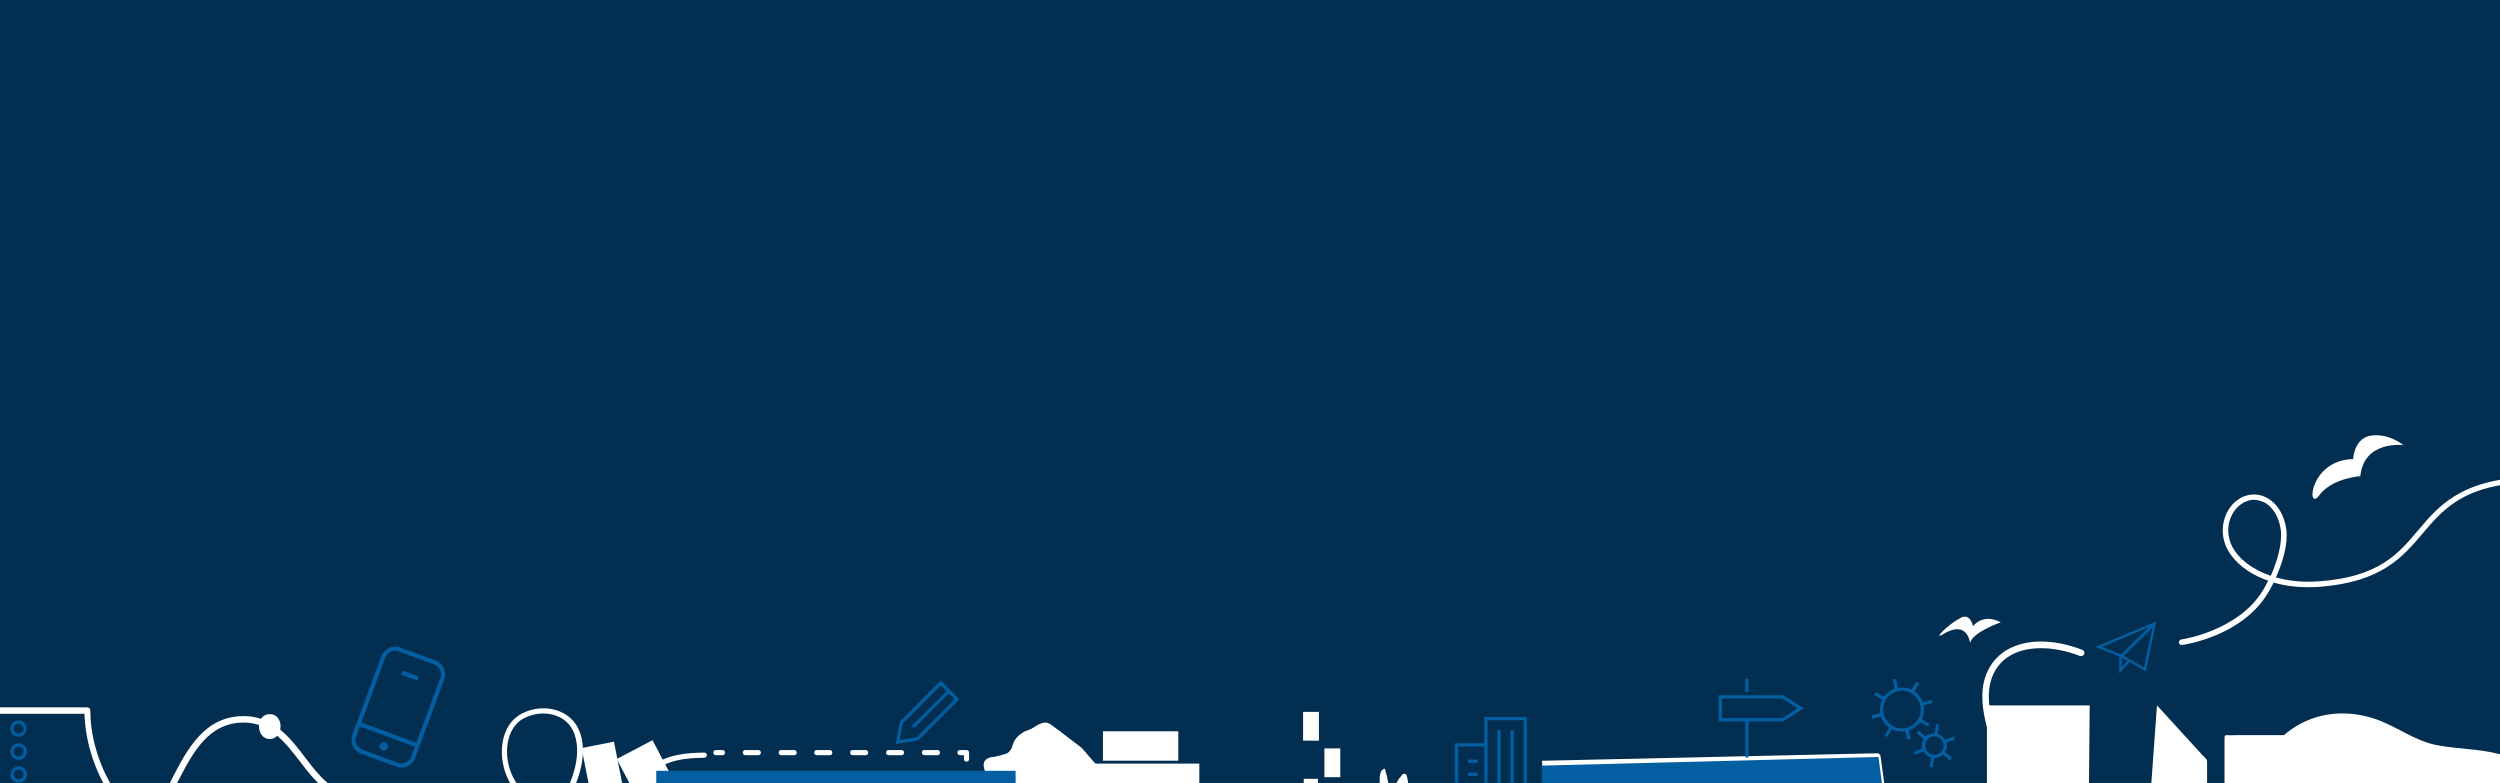 <svg width="1440" height="451" viewBox="0 0 1440 451" fill="none" xmlns="http://www.w3.org/2000/svg">
<rect x="0" y="0" width="1440" height="451" fill="#808080" stroke="none"/>
<g clip-path="url(#clip0)">
<rect width="1440" height="451" fill="white"/>
<rect x="-1" y="-37" width="1441" height="492" fill="#022F51"/>
<g style="mix-blend-mode:overlay" clip-path="url(#clip1)">
<path d="M1108.51 463.118H1144.45V406.322H1203.67L1201.81 600.917L1051.52 580.247L1108.51 463.118Z" fill="white"/>
<path d="M1242.41 406.322C1243.9 407.998 1245.39 409.487 1246.88 411.163C1250.04 414.701 1253.4 418.24 1256.56 421.778C1259.92 425.316 1263.08 429.04 1266.43 432.578C1267.36 433.509 1268.11 434.44 1269.04 435.371C1269.97 436.303 1271.09 437.047 1271.28 438.537C1271.28 438.91 1271.28 439.096 1271.28 439.468C1271.28 440.399 1271.28 441.517 1271.28 442.448C1271.28 445.613 1271.28 448.965 1271.28 452.131C1271.28 456.414 1271.28 460.883 1271.28 465.166C1271.28 470.008 1271.28 475.035 1271.28 479.877C1271.28 484.719 1271.28 489.56 1271.28 494.402C1271.28 498.685 1271.28 502.782 1271.28 507.065C1271.28 510.044 1271.28 513.21 1271.28 516.189C1271.28 517.493 1271.28 518.61 1271.28 519.913H1281.33C1281.33 518.796 1281.33 517.679 1281.33 516.562C1281.33 513.768 1281.33 510.975 1281.33 508.368C1281.33 504.458 1281.33 500.361 1281.33 496.45C1281.33 491.795 1281.33 486.953 1281.33 482.298C1281.33 477.27 1281.33 472.242 1281.33 467.214C1281.33 462.373 1281.33 457.345 1281.33 452.503C1281.33 448.22 1281.33 443.937 1281.33 439.468C1281.33 436.116 1281.33 432.951 1281.33 429.599C1281.33 428.481 1281.33 427.364 1281.33 426.247C1281.33 425.874 1281.33 425.502 1281.33 424.943C1281.33 423.64 1281.89 423.267 1283.19 423.454C1284.5 423.64 1285.99 423.454 1287.29 423.454C1289.15 423.454 1291.2 423.454 1293.06 423.454C1297.91 423.454 1302.93 423.454 1307.78 423.454C1312.99 423.454 1318.02 423.454 1323.23 423.454C1327.33 423.454 1331.43 423.454 1335.52 423.454C1337.2 423.454 1338.88 423.454 1340.55 423.454L1416.91 500.361L1424.36 588.068L1298.46 601.29L1231.42 558.274L1242.41 406.322Z" fill="white"/>
<path d="M771.991 431.089H762.866V447.662H771.991V431.089Z" fill="white"/>
<path d="M759.699 410.046H750.574V426.619H759.699V410.046Z" fill="white"/>
<path d="M759.141 448.593H750.947V467.028H759.141V448.593Z" fill="white"/>
<path d="M1190.45 442.634H1180.95V461.814H1190.45V442.634Z" fill="white"/>
<path d="M1118.75 365.541C1113.72 368.706 1120.99 360.327 1129.37 355.857C1134.95 352.878 1136.44 360.699 1136.44 360.699C1136.44 360.699 1142.03 352.878 1152.46 358.464C1152.46 358.464 1136.63 363.865 1134.77 370.196C1134.58 370.196 1133.46 356.416 1118.75 365.541Z" fill="white"/>
<path d="M1359.55 274.295C1359.55 274.295 1343.35 275.226 1335.9 285.282C1328.45 295.337 1329.94 264.984 1355.45 264.425C1355.45 264.425 1355.82 251.949 1366.25 250.832C1376.68 249.714 1384.32 256.418 1384.32 256.418C1384.32 256.418 1361.6 253.439 1359.55 274.295Z" fill="white"/>
<path d="M1120.24 535.369C1119.31 535.369 1118.57 534.625 1118.38 533.693C1118.19 532.762 1118.94 531.831 1120.06 531.645C1120.24 531.645 1132.35 530.155 1142.59 529.597C1155.25 529.038 1164.38 524.383 1169.41 516.375C1175.93 505.389 1174.25 488.629 1164.38 467.773C1150.6 438.723 1140.17 414.888 1142.03 396.825C1143.15 387.142 1147.8 379.507 1155.44 374.665C1166.43 367.961 1182.44 367.775 1199.39 374.293C1200.32 374.665 1200.88 375.783 1200.51 376.714C1200.14 377.645 1199.02 378.203 1198.09 377.831C1182.44 371.872 1167.36 371.872 1157.49 377.831C1150.78 381.928 1146.69 388.631 1145.76 397.197C1143.89 414.329 1154.51 438.537 1167.73 466.097C1178.16 488.071 1179.84 506.134 1172.57 518.238C1166.99 527.362 1156.74 532.576 1142.78 533.321C1132.72 533.88 1120.61 535.183 1120.24 535.369C1120.43 535.369 1120.43 535.369 1120.24 535.369Z" fill="white"/>
<path d="M1256.56 371.5C1255.82 371.5 1255.07 370.941 1255.07 370.196C1254.89 369.265 1255.63 368.52 1256.38 368.334C1256.75 368.334 1289.53 363.492 1303.68 339.657C1304.61 338.167 1305.54 336.305 1306.47 334.443C1294.93 330.532 1286.92 323.642 1283.19 316.752C1279.84 310.607 1279.47 303.903 1281.7 297.572C1283.75 291.985 1287.85 287.702 1292.69 285.84C1297.35 284.164 1302.19 284.537 1306.47 287.144C1312.06 290.496 1315.78 297.013 1316.9 304.834C1318.02 313.4 1314.85 323.828 1310.94 332.58C1318.21 334.629 1326.59 335.56 1336.27 334.815C1370.16 332.208 1381.34 319.173 1392.88 305.393C1406.11 289.751 1419.89 273.55 1468.68 274.481C1469.61 274.481 1470.17 275.226 1470.17 276.157C1470.17 277.088 1469.61 277.833 1468.49 277.647C1421.38 276.716 1408.71 291.613 1395.3 307.441C1383.76 321.035 1371.65 335.187 1336.46 337.981C1326.21 338.726 1317.27 337.794 1309.64 335.56C1308.52 337.608 1307.59 339.657 1306.47 341.333C1291.57 366.472 1258.43 371.313 1256.94 371.5C1256.75 371.5 1256.75 371.5 1256.56 371.5ZM1298.28 287.889C1296.79 287.889 1295.3 288.075 1293.81 288.82C1289.9 290.309 1286.36 294.034 1284.68 298.689C1282.63 304.089 1283.19 310.048 1285.99 315.262C1289.53 321.78 1296.97 327.925 1307.96 331.649C1311.69 323.27 1314.67 313.214 1313.74 305.207C1312.8 298.317 1309.64 292.73 1304.98 289.751C1302.75 288.633 1300.51 287.889 1298.28 287.889Z" fill="white"/>
<path d="M353.64 427.196L335.002 430.864L346.006 486.775L364.644 483.107L353.64 427.196Z" fill="white"/>
<path d="M375.854 426.359L355.24 437.175L381.722 487.633L402.335 476.816L375.854 426.359Z" fill="white"/>
<path d="M155.382 411.35C163.949 411.35 163.39 425.688 155.382 425.688C147.374 425.688 146.816 411.35 155.382 411.35Z" fill="white"/>
<path d="M789.869 486.395C788.007 486.022 786.145 485.836 784.282 485.65C779.627 485.091 774.971 483.415 771.432 480.622C767.708 477.642 765.287 473.359 765.101 468.518C765.101 467.959 775.902 468.89 776.833 469.076C778.509 469.449 780.372 469.635 782.048 470.008C783.91 470.566 785.772 471.311 787.635 472.056C785.214 468.145 783.91 463.676 783.351 459.021C783.165 457.531 783.537 455.669 785.4 456.228C786.89 456.6 788.007 457.904 788.752 459.207C790.614 462.373 792.663 465.538 794.525 468.704C794.525 461.814 794.711 455.11 794.711 448.22C794.711 445.986 795.456 442.82 797.691 442.82C799.553 448.965 800.671 455.297 800.857 461.814C802.16 456.414 803.464 450.641 807.375 446.731C807.934 445.986 809.051 445.427 809.796 445.986C810.168 446.172 810.168 446.544 810.355 447.103C812.031 452.876 811.1 459.393 807.561 464.421C810.541 460.324 813.893 455.669 818.921 456.6C819.48 460.324 818.363 463.49 816.128 466.283C814.079 469.076 811.472 471.684 808.492 473.732C812.031 471.87 815.569 470.566 819.48 469.449C820.597 469.076 821.901 469.076 822.646 470.008C823.018 470.566 823.018 471.125 823.018 471.684C822.646 476.153 818.176 478.946 814.638 480.808C811.286 482.484 807.934 483.415 804.581 484.905C803.65 485.277 802.719 485.65 802.16 486.395C801.602 486.953 801.229 488.257 801.602 489.002C801.974 489.56 802.905 490.119 803.65 490.491C804.768 491.05 805.885 490.864 807.189 491.05C809.237 491.422 818.735 491.236 813.148 493.471C808.12 495.333 806.258 494.774 798.436 494.96C790.8 495.147 778.882 494.029 778.882 493.285C778.882 492.54 788.938 491.795 791.359 490.491C792.104 490.119 792.29 489.188 792.476 488.443C792.663 487.326 792.104 487.139 790.987 486.953C790.428 486.581 790.242 486.395 789.869 486.395Z" fill="white"/>
<path d="M690.794 439.841H615.371V471.125H690.794V439.841Z" fill="white"/>
<path d="M678.689 421.219H635.298V438.165H678.689V421.219Z" fill="white"/>
<path d="M660.811 429.04C660.998 424.385 674.779 422.522 674.593 429.412C674.406 436.302 660.625 434.44 660.811 429.04Z" fill="white"/>
<path d="M669.005 445.427H629.711V453.621H669.005V445.427Z" fill="white"/>
<path d="M805.326 451.945C803.277 458.835 801.043 465.538 798.994 472.428C799.367 471.497 800.484 470.38 801.043 469.449C801.788 468.332 802.346 467.401 802.905 466.283C804.209 464.049 805.14 461.814 806.257 459.393C807.188 457.159 807.933 454.738 808.678 452.317C809.051 451.014 810.727 446.544 809.051 445.8C807.374 444.869 805.698 450.827 805.326 451.945Z" fill="white"/>
<path d="M274.011 489.56C273.825 489.56 273.638 489.56 273.638 489.56C272.707 489.56 272.148 488.815 272.148 487.884C272.148 486.953 272.893 486.394 273.825 486.394C275.128 486.394 299.711 486.953 317.03 468.89C305.856 465.911 297.29 458.276 293.006 449.524C286.302 436.303 288.35 420.102 297.476 413.026C305.856 406.508 320.941 405.577 329.694 414.701C336.025 421.405 337.515 433.137 333.604 445.986C330.997 454.365 327.273 461.255 322.803 466.842C328.018 467.4 333.791 466.842 340.309 464.793C355.021 459.952 361.725 453.434 367.685 447.848C375.879 440.027 382.956 433.509 405.676 433.509C406.607 433.509 407.166 434.254 407.166 434.999C407.166 435.744 406.421 436.489 405.676 436.489C384.259 436.489 377.927 442.448 369.919 450.082C363.774 456.041 356.697 462.559 341.426 467.773C333.791 470.38 326.714 470.752 320.382 469.635C302.876 488.815 277.363 489.56 274.011 489.56ZM312.933 410.977C307.905 410.977 302.876 412.653 299.338 415.26C291.33 421.591 289.654 435.93 295.613 447.848C298.779 454.179 306.787 463.118 319.265 465.911C323.921 460.511 327.831 453.621 330.439 444.868C333.977 433.323 332.673 422.523 327.273 416.75C323.548 412.839 318.334 410.977 312.933 410.977Z" fill="white"/>
<path d="M416.105 434.999H412.38C411.636 434.999 410.891 434.44 410.891 433.509C410.891 432.578 411.449 432.02 412.38 432.02H416.105C416.85 432.02 417.595 432.578 417.595 433.509C417.595 434.44 416.85 434.999 416.105 434.999Z" fill="white"/>
<path d="M539.949 434.999H532.499C531.755 434.999 531.01 434.44 531.01 433.509C531.01 432.578 531.568 432.02 532.499 432.02H539.949C540.694 432.02 541.438 432.578 541.438 433.509C541.438 434.44 540.694 434.999 539.949 434.999ZM519.277 434.999H511.828C511.083 434.999 510.338 434.44 510.338 433.509C510.338 432.578 510.897 432.02 511.828 432.02H519.277C520.022 432.02 520.767 432.578 520.767 433.509C520.767 434.44 520.022 434.999 519.277 434.999ZM498.605 434.999H491.156C490.411 434.999 489.666 434.44 489.666 433.509C489.666 432.578 490.225 432.02 491.156 432.02H498.605C499.35 432.02 500.095 432.578 500.095 433.509C500.095 434.44 499.35 434.999 498.605 434.999ZM477.934 434.999H470.485C469.74 434.999 468.995 434.44 468.995 433.509C468.995 432.578 469.554 432.02 470.485 432.02H477.934C478.679 432.02 479.424 432.578 479.424 433.509C479.424 434.44 478.865 434.999 477.934 434.999ZM457.449 434.999H449.999C449.254 434.999 448.509 434.44 448.509 433.509C448.509 432.578 449.068 432.02 449.999 432.02H457.449C458.193 432.02 458.938 432.578 458.938 433.509C458.938 434.44 458.193 434.999 457.449 434.999ZM436.777 434.999H429.328C428.583 434.999 427.838 434.44 427.838 433.509C427.838 432.578 428.397 432.02 429.328 432.02H436.777C437.522 432.02 438.267 432.578 438.267 433.509C438.267 434.44 437.522 434.999 436.777 434.999Z" fill="white"/>
<path d="M556.71 438.723C555.965 438.723 555.22 438.165 555.22 437.234V434.999H552.985C552.24 434.999 551.495 434.44 551.495 433.509C551.495 432.578 552.054 432.02 552.985 432.02H556.71C557.454 432.02 558.199 432.578 558.199 433.509V437.234C558.199 438.165 557.454 438.723 556.71 438.723Z" fill="white"/>
<path d="M556.71 453.621H552.985C552.24 453.621 551.495 453.062 551.495 452.131C551.495 451.2 552.054 450.641 552.985 450.641H555.22V448.407C555.22 447.662 555.778 446.917 556.71 446.917C557.641 446.917 558.199 447.475 558.199 448.407V452.131C558.199 453.062 557.454 453.621 556.71 453.621Z" fill="white"/>
<path d="M540.694 453.621H533.617C532.872 453.621 532.127 453.062 532.127 452.131C532.127 451.2 532.686 450.641 533.617 450.641H540.694C541.438 450.641 542.183 451.2 542.183 452.131C542.183 453.062 541.438 453.621 540.694 453.621ZM521.326 453.621H514.249C513.504 453.621 512.759 453.062 512.759 452.131C512.759 451.2 513.318 450.641 514.249 450.641H521.326C522.071 450.641 522.815 451.2 522.815 452.131C522.815 453.062 522.071 453.621 521.326 453.621ZM501.958 453.621H494.881C494.136 453.621 493.391 453.062 493.391 452.131C493.391 451.2 493.95 450.641 494.881 450.641H501.958C502.703 450.641 503.447 451.2 503.447 452.131C503.447 453.062 502.703 453.621 501.958 453.621ZM482.59 453.621H475.513C474.768 453.621 474.023 453.062 474.023 452.131C474.023 451.2 474.582 450.641 475.513 450.641H482.59C483.335 450.641 484.08 451.2 484.08 452.131C484.08 453.062 483.335 453.621 482.59 453.621ZM463.222 453.621H456.145C455.4 453.621 454.655 453.062 454.655 452.131C454.655 451.2 455.214 450.641 456.145 450.641H463.222C463.967 450.641 464.712 451.2 464.712 452.131C464.712 453.062 463.967 453.621 463.222 453.621ZM443.854 453.621H436.777C436.032 453.621 435.287 453.062 435.287 452.131C435.287 451.2 435.846 450.641 436.777 450.641H443.854C444.599 450.641 445.344 451.2 445.344 452.131C445.344 453.062 444.599 453.621 443.854 453.621Z" fill="white"/>
<path d="M420.76 457.345C420.015 457.345 419.271 456.786 419.271 455.855V452.131C419.271 451.386 419.829 450.827 420.76 450.827H424.485C425.23 450.827 425.975 451.386 425.975 452.317C425.975 453.248 425.416 453.807 424.485 453.807H422.064V456.228C422.064 456.786 421.505 457.345 420.76 457.345Z" fill="white"/>
<path d="M505.123 485.091C502.888 487.14 500.281 488.443 498.046 490.491C496.184 492.167 494.321 494.029 492.459 495.705C490.783 497.381 490.038 499.244 487.245 499.057C485.941 498.871 484.823 498.499 483.52 498.126C477.56 496.078 471.415 495.519 465.269 494.588C460.055 493.657 455.399 490.491 450.743 487.698C445.901 484.719 441.618 480.063 439.569 474.663C437.893 470.38 436.59 461.814 441.804 459.207C442.922 458.649 444.225 458.462 445.343 458.276C449.626 457.531 452.047 458.276 455.585 460.697C458.379 462.559 461.172 464.235 463.966 465.911C465.642 466.842 468.994 469.449 470.856 469.077C474.953 468.332 470.484 463.118 469.739 461.069C468.808 459.021 466.945 454.924 469.18 452.876C471.601 450.269 474.208 454.366 475.884 455.855C478.305 458.09 480.913 460.325 483.334 462.745C487.617 466.842 491.714 470.939 495.439 475.408C498.046 478.201 501.584 483.043 505.123 485.091Z" fill="white"/>
<path d="M601.59 416.191C599.541 416.564 597.679 417.495 596.003 418.612C595.072 419.171 594.327 419.729 593.396 420.102C592.464 420.474 591.347 420.847 590.416 421.219C589.298 421.778 588.181 422.523 587.25 423.267C585.76 424.571 584.457 426.061 583.712 427.923C583.339 428.854 583.153 429.785 582.78 430.716C582.408 431.647 581.849 432.392 581.104 433.137C579.987 434.254 578.683 434.44 577.194 434.813C575.517 435.185 574.028 435.744 572.351 435.93C568.441 436.303 565.833 437.979 566.765 442.262C567.137 443.937 567.882 445.613 568.068 447.289C568.627 451.945 559.129 468.332 567.882 478.015C570.303 480.808 577.566 485.836 577.566 493.657C569.372 499.43 567.137 520.845 568.999 521.217C570.675 521.776 600.845 527.362 600.845 527.362L618.723 506.133C618.723 506.133 615.929 502.782 614.253 497.754C612.577 493.098 611.832 486.767 613.322 480.436C616.302 467.214 631.573 440.586 631.573 440.586L623.006 430.716C621.144 429.413 619.468 427.923 617.606 426.619C614.998 424.571 612.205 422.523 609.598 420.474C607.363 419.171 604.569 415.819 601.59 416.191Z" fill="white"/>
<path d="M1415.79 567.398C1402.2 567.957 1380.22 567.771 1372.96 551.756C1368.49 541.515 1371.47 531.273 1373.7 522.893C1375.94 513.955 1377.05 498.312 1363.27 498.685C1345.95 499.057 1361.22 524.941 1351.35 526.059C1341.48 527.176 1335.9 518.796 1334.22 502.037C1333.1 491.05 1318.95 487.326 1311.5 481.739C1306.1 477.643 1302.56 472.428 1301.07 465.911C1299.4 458.09 1299.95 449.896 1302.56 442.448C1303.12 440.586 1303.87 438.91 1304.8 437.234C1310.57 425.875 1321.18 417.309 1333.29 413.398C1345.39 409.488 1358.8 410.419 1370.72 415.074C1382.08 419.543 1391.39 426.806 1403.68 429.226C1415.42 431.461 1427.71 431.275 1439.25 434.254C1445.96 435.93 1452.66 438.91 1457.51 443.937C1461.98 448.593 1464.77 454.552 1466.44 460.697C1468.49 468.146 1468.87 475.967 1467.38 483.415C1465.89 490.864 1462.35 498.126 1456.76 503.527C1452.85 507.437 1448.01 510.23 1443.91 513.768C1440.19 517.12 1438.88 522.521 1435.72 526.617C1421.75 544.866 1431.06 566.467 1431.06 566.467C1431.06 566.467 1429.57 566.84 1415.79 567.398Z" fill="white"/>
<path d="M46.437 490.491C45.32 490.491 44.389 490.491 43.271 490.491C23.345 489.56 5.28 479.691 -2.355 465.911C-11.48 468.89 -19.302 473.36 -26.938 477.643C-41.836 486.022 -54.5 493.098 -69.584 485.091C-93.608 472.242 -91.932 443.006 -91.932 441.703L-88.207 441.889C-88.207 442.262 -89.697 470.008 -67.908 481.739C-54.686 488.815 -43.326 482.484 -28.986 474.291C-21.723 470.194 -13.529 465.538 -4.217 462.373C-18.93 430.344 -9.618 409.301 -9.246 408.557C-8.873 407.812 -8.314 407.439 -7.569 407.439H50.162C51.279 407.439 52.024 408.184 52.024 409.301C52.024 433.696 64.502 452.876 64.688 453.062C65.06 453.621 65.06 454.366 64.688 454.924C64.316 455.483 63.757 455.855 63.012 455.855C40.85 455.855 20.365 458.649 0.811 464.421C7.888 476.898 24.462 485.65 42.899 486.581C64.129 487.512 82.38 478.015 92.623 460.697C94.857 456.973 96.906 453.062 98.954 448.779C107.707 431.833 117.577 412.467 140.484 412.467C157.617 412.467 167.673 425.502 176.426 437.234C183.875 446.917 191.325 456.042 201.195 456.042L201.754 459.952C190.021 459.952 181.268 449.896 173.446 439.468C164.694 428.109 155.755 416.191 140.484 416.191C119.998 416.191 111.059 433.509 102.307 450.455C100.258 454.552 98.023 458.649 95.788 462.559C85.918 480.436 67.854 490.491 46.437 490.491ZM-5.893 411.164C-7.569 415.819 -12.598 434.627 -0.306 461.256C18.875 455.483 38.802 452.503 60.218 452.317C56.68 446.172 49.231 430.53 48.672 411.164H-5.893V411.164Z" fill="white"/>
<path d="M912.223 560.695C911.85 560.695 911.292 560.509 911.106 560.322C910.733 559.95 910.547 559.577 910.361 559.019L909.057 526.99C909.057 526.059 909.802 525.128 910.733 525.128L1087.65 507.065L1085.04 489.56L909.802 503.154C909.243 503.154 908.871 502.968 908.498 502.782C908.126 502.409 907.94 502.037 907.94 501.478L906.264 469.635C906.264 468.518 907.008 467.773 907.94 467.587L1082.44 457.904L1079.64 437.606L889.317 441.889H888.385L888.199 438.165H890.062L1081.32 433.882C1082.25 433.882 1083 434.627 1083.18 435.558L1086.53 459.58C1086.53 460.138 1086.53 460.697 1086.16 461.069C1085.79 461.442 1085.42 461.628 1084.86 461.814L910.174 471.497L911.664 499.616L1086.72 486.022C1087.65 486.022 1088.58 486.581 1088.77 487.512L1091.94 508.554C1091.94 509.113 1091.94 509.485 1091.56 510.044C1091.19 510.417 1090.82 510.789 1090.26 510.789L913.154 528.852L914.271 557.157L1107.95 533.135L1108.7 532.949L1109.07 536.673L912.595 561.067C912.409 560.695 912.409 560.695 912.223 560.695Z" fill="white"/>
</g>
<path opacity="0.99" d="M10.669 437.593C8.784 437.593 7.087 436.461 6.333 434.763C5.391 432.311 6.522 429.67 8.972 428.538C11.423 427.595 14.062 428.727 15.193 431.179C16.136 433.631 15.005 436.272 12.554 437.404C11.8 437.404 11.235 437.593 10.669 437.593ZM8.03 434.008C8.595 435.518 10.292 436.083 11.8 435.518C13.308 434.952 13.874 433.254 13.308 431.745C12.742 430.236 11.046 429.67 9.538 430.236C8.218 430.802 7.464 432.499 8.03 434.008V434.008ZM10.669 424.388C8.784 424.388 7.087 423.256 6.333 421.559C5.391 419.106 6.522 416.277 8.784 415.334C11.235 414.39 14.062 415.522 15.005 417.786C15.947 420.238 14.816 422.879 12.366 424.011C11.8 424.199 11.235 424.388 10.669 424.388ZM8.03 420.804C8.595 422.313 10.292 422.879 11.8 422.313C13.308 421.747 13.874 420.049 13.308 418.54C12.742 417.031 11.046 416.465 9.538 417.031C8.218 417.597 7.464 419.295 8.03 420.804V420.804ZM10.669 450.797C8.784 450.797 7.087 449.665 6.333 447.967C5.391 445.515 6.522 442.874 8.972 441.743C11.423 440.799 14.062 441.931 15.193 444.383C16.136 446.836 15.005 449.477 12.554 450.608C11.8 450.608 11.235 450.797 10.669 450.797ZM8.03 447.213C8.595 448.722 10.292 449.288 11.8 448.722C13.308 448.156 13.874 446.458 13.308 444.949C12.742 443.44 11.046 442.874 9.538 443.44C8.218 444.006 7.464 445.704 8.03 447.213V447.213Z" fill="#045EA2"/>
<path d="M1005.27 415.523H1007.15V436.272H1005.27V415.523ZM1005.27 391H1007.15V398.545H1005.27V391ZM1027.14 415.523H990V400.432H1026.95L1039.01 407.977L1027.14 415.523V415.523ZM991.885 413.636H1026.57L1035.43 407.977L1026.38 402.318H991.885V413.636Z" fill="#045EA2"/>
<path d="M1107.97 406.279L1113.06 404.959L1112.69 403.073L1107.6 404.582C1106.65 401.941 1104.96 399.677 1102.69 398.168L1105.52 393.641L1103.83 392.698L1101 397.225C1098.74 396.093 1095.91 395.716 1093.27 396.282L1091.95 391L1090.06 391.377L1091.38 396.659C1088.74 397.602 1086.67 399.3 1085.16 401.375L1080.45 398.545L1079.51 400.243L1084.22 403.073C1083.09 405.336 1082.52 408.166 1083.09 410.807L1078 412.127L1078.38 414.014L1083.47 412.693C1084.22 415.334 1085.92 417.598 1088.18 419.107L1085.54 423.634L1087.05 424.577L1089.69 420.05C1091.57 420.993 1093.46 421.37 1095.34 421.37C1096.1 421.37 1096.85 421.37 1097.42 421.182L1098.74 426.086L1100.62 425.52L1099.49 420.804C1102.13 419.861 1104.39 418.163 1106.09 415.9L1110.42 418.541L1111.37 417.032L1107.03 414.391C1108.16 411.75 1108.54 409.109 1107.97 406.279V406.279ZM1104.77 414.391C1103.26 416.843 1100.81 418.541 1098.17 419.295C1095.34 420.05 1092.51 419.484 1089.88 417.975C1087.43 416.466 1085.73 414.202 1084.97 411.373C1083.47 405.525 1087.05 399.677 1092.89 398.168C1093.83 397.98 1094.59 397.791 1095.53 397.791C1100.43 397.791 1104.77 401.186 1106.09 406.091C1106.65 408.92 1106.28 411.939 1104.77 414.391V414.391Z" fill="#045EA2"/>
<path d="M1121.36 430.613C1121.54 429.67 1121.54 428.727 1121.17 427.784L1126.07 425.897L1125.32 424.2L1120.41 426.086C1119.47 424.388 1117.96 423.257 1116.08 422.691L1116.83 417.409L1115.14 417.032L1114.38 422.313C1112.87 422.313 1111.18 422.691 1109.86 423.634C1109.67 423.822 1109.48 424.011 1109.1 424.2L1105.14 420.804L1104.01 422.313L1108.16 425.709C1107.6 426.463 1107.22 427.407 1107.03 428.35C1106.84 429.293 1106.84 430.236 1107.22 431.179L1102.32 433.066L1103.07 434.763L1107.97 432.877C1108.92 434.575 1110.42 435.707 1112.31 436.272L1111.37 441.554L1113.25 441.931L1114 436.65H1114.19C1116.08 436.65 1117.77 435.895 1119.09 434.575L1123.24 437.97L1124.37 436.461L1120.23 433.066C1120.79 432.5 1121.17 431.557 1121.36 430.613V430.613ZM1117.4 433.82C1116.27 434.575 1114.76 434.952 1113.44 434.763C1110.61 434.386 1108.54 431.557 1108.92 428.727C1109.1 427.407 1109.86 426.086 1110.99 425.143C1112.12 424.2 1113.63 424.011 1114.95 424.2C1117.77 424.577 1119.85 427.407 1119.47 430.236C1119.28 431.745 1118.53 432.877 1117.4 433.82Z" fill="#045EA2"/>
<path d="M1239.9 360.844L1240.04 360.275L1239.62 360.559L1239.9 360.844Z" fill="#045EA2"/>
<path d="M1242 358L1207 372.645L1220.72 378.047V388L1226.6 381.318L1235.98 386.578L1242 358V358ZM1239.9 360.844L1239.62 360.559L1240.04 360.417L1239.9 360.844V360.844ZM1237.94 361.128L1221.7 377.052L1210.64 372.645L1237.94 361.128V361.128ZM1222.12 384.303V378.9L1225.34 380.607L1222.12 384.303ZM1223.1 377.763L1239.9 361.412L1235 384.445L1223.1 377.763Z" fill="#045EA2"/>
<path d="M228.295 441.617L207.922 434.089C203.621 432.499 201.339 427.536 202.93 423.232L219.672 377.928C221.262 373.624 226.223 371.338 230.524 372.928L250.897 380.457C255.198 382.046 257.481 387.009 255.89 391.313L239.148 436.617C237.557 440.921 232.596 443.207 228.295 441.617ZM229.687 375.193C226.518 374.022 223.107 375.593 221.935 378.765L205.193 424.069C204.021 427.24 205.59 430.652 208.76 431.823L229.132 439.352C232.302 440.523 235.712 438.952 236.884 435.78L253.626 390.476C254.798 387.305 253.229 383.893 250.06 382.722L229.687 375.193Z" fill="#045EA2"/>
<path d="M208.123 416.141L239.814 427.852L238.977 430.117L207.286 418.406L208.123 416.141ZM231.998 386.345L241.053 389.691L240.215 391.957L231.161 388.61L231.998 386.345ZM220.202 432.19C218.843 431.688 218.273 430.447 218.775 429.088C219.277 427.729 220.518 427.158 221.876 427.659C223.234 428.161 223.805 429.402 223.302 430.761C222.8 432.12 221.56 432.692 220.202 432.19Z" fill="#045EA2"/>
<path d="M879.471 454.5H877.586V414.886H856.851V454.5H854.966V429.977H839.885V454.5H838V428.091H854.966V413H879.471V454.5Z" fill="#045EA2"/>
<path d="M870.046 420.545H871.931V454.5H870.046V420.545ZM862.506 420.545H864.391V454.5H862.506V420.545ZM845.54 437.523H851.195V439.409H845.54V437.523ZM845.54 445.068H851.195V446.954H845.54V445.068ZM845.54 452.613H851.195V454.5H845.54V452.613Z" fill="#045EA2"/>
<path d="M541.825 392L518.262 415.768L516 428.595L529.007 426.332L552.57 402.752L541.825 392V392ZM528.064 424.634L518.262 426.332L519.959 416.711L541.825 394.83L545.218 398.225L525.237 418.032L526.556 419.352L546.538 399.357L549.931 402.752L528.064 424.634Z" fill="#045EA2"/>
<rect x="378" y="444" width="207" height="11" fill="#045EA2"/>
<path d="M888 441L1082 436L1084.5 455H888V441Z" fill="#045EA2"/>
</g>
<defs>
<clipPath id="clip0">
<rect width="1440" height="451" fill="white"/>
</clipPath>
<clipPath id="clip1">
<rect width="1907" height="870" fill="white" transform="translate(-467 -127)"/>
</clipPath>
</defs>
</svg>
